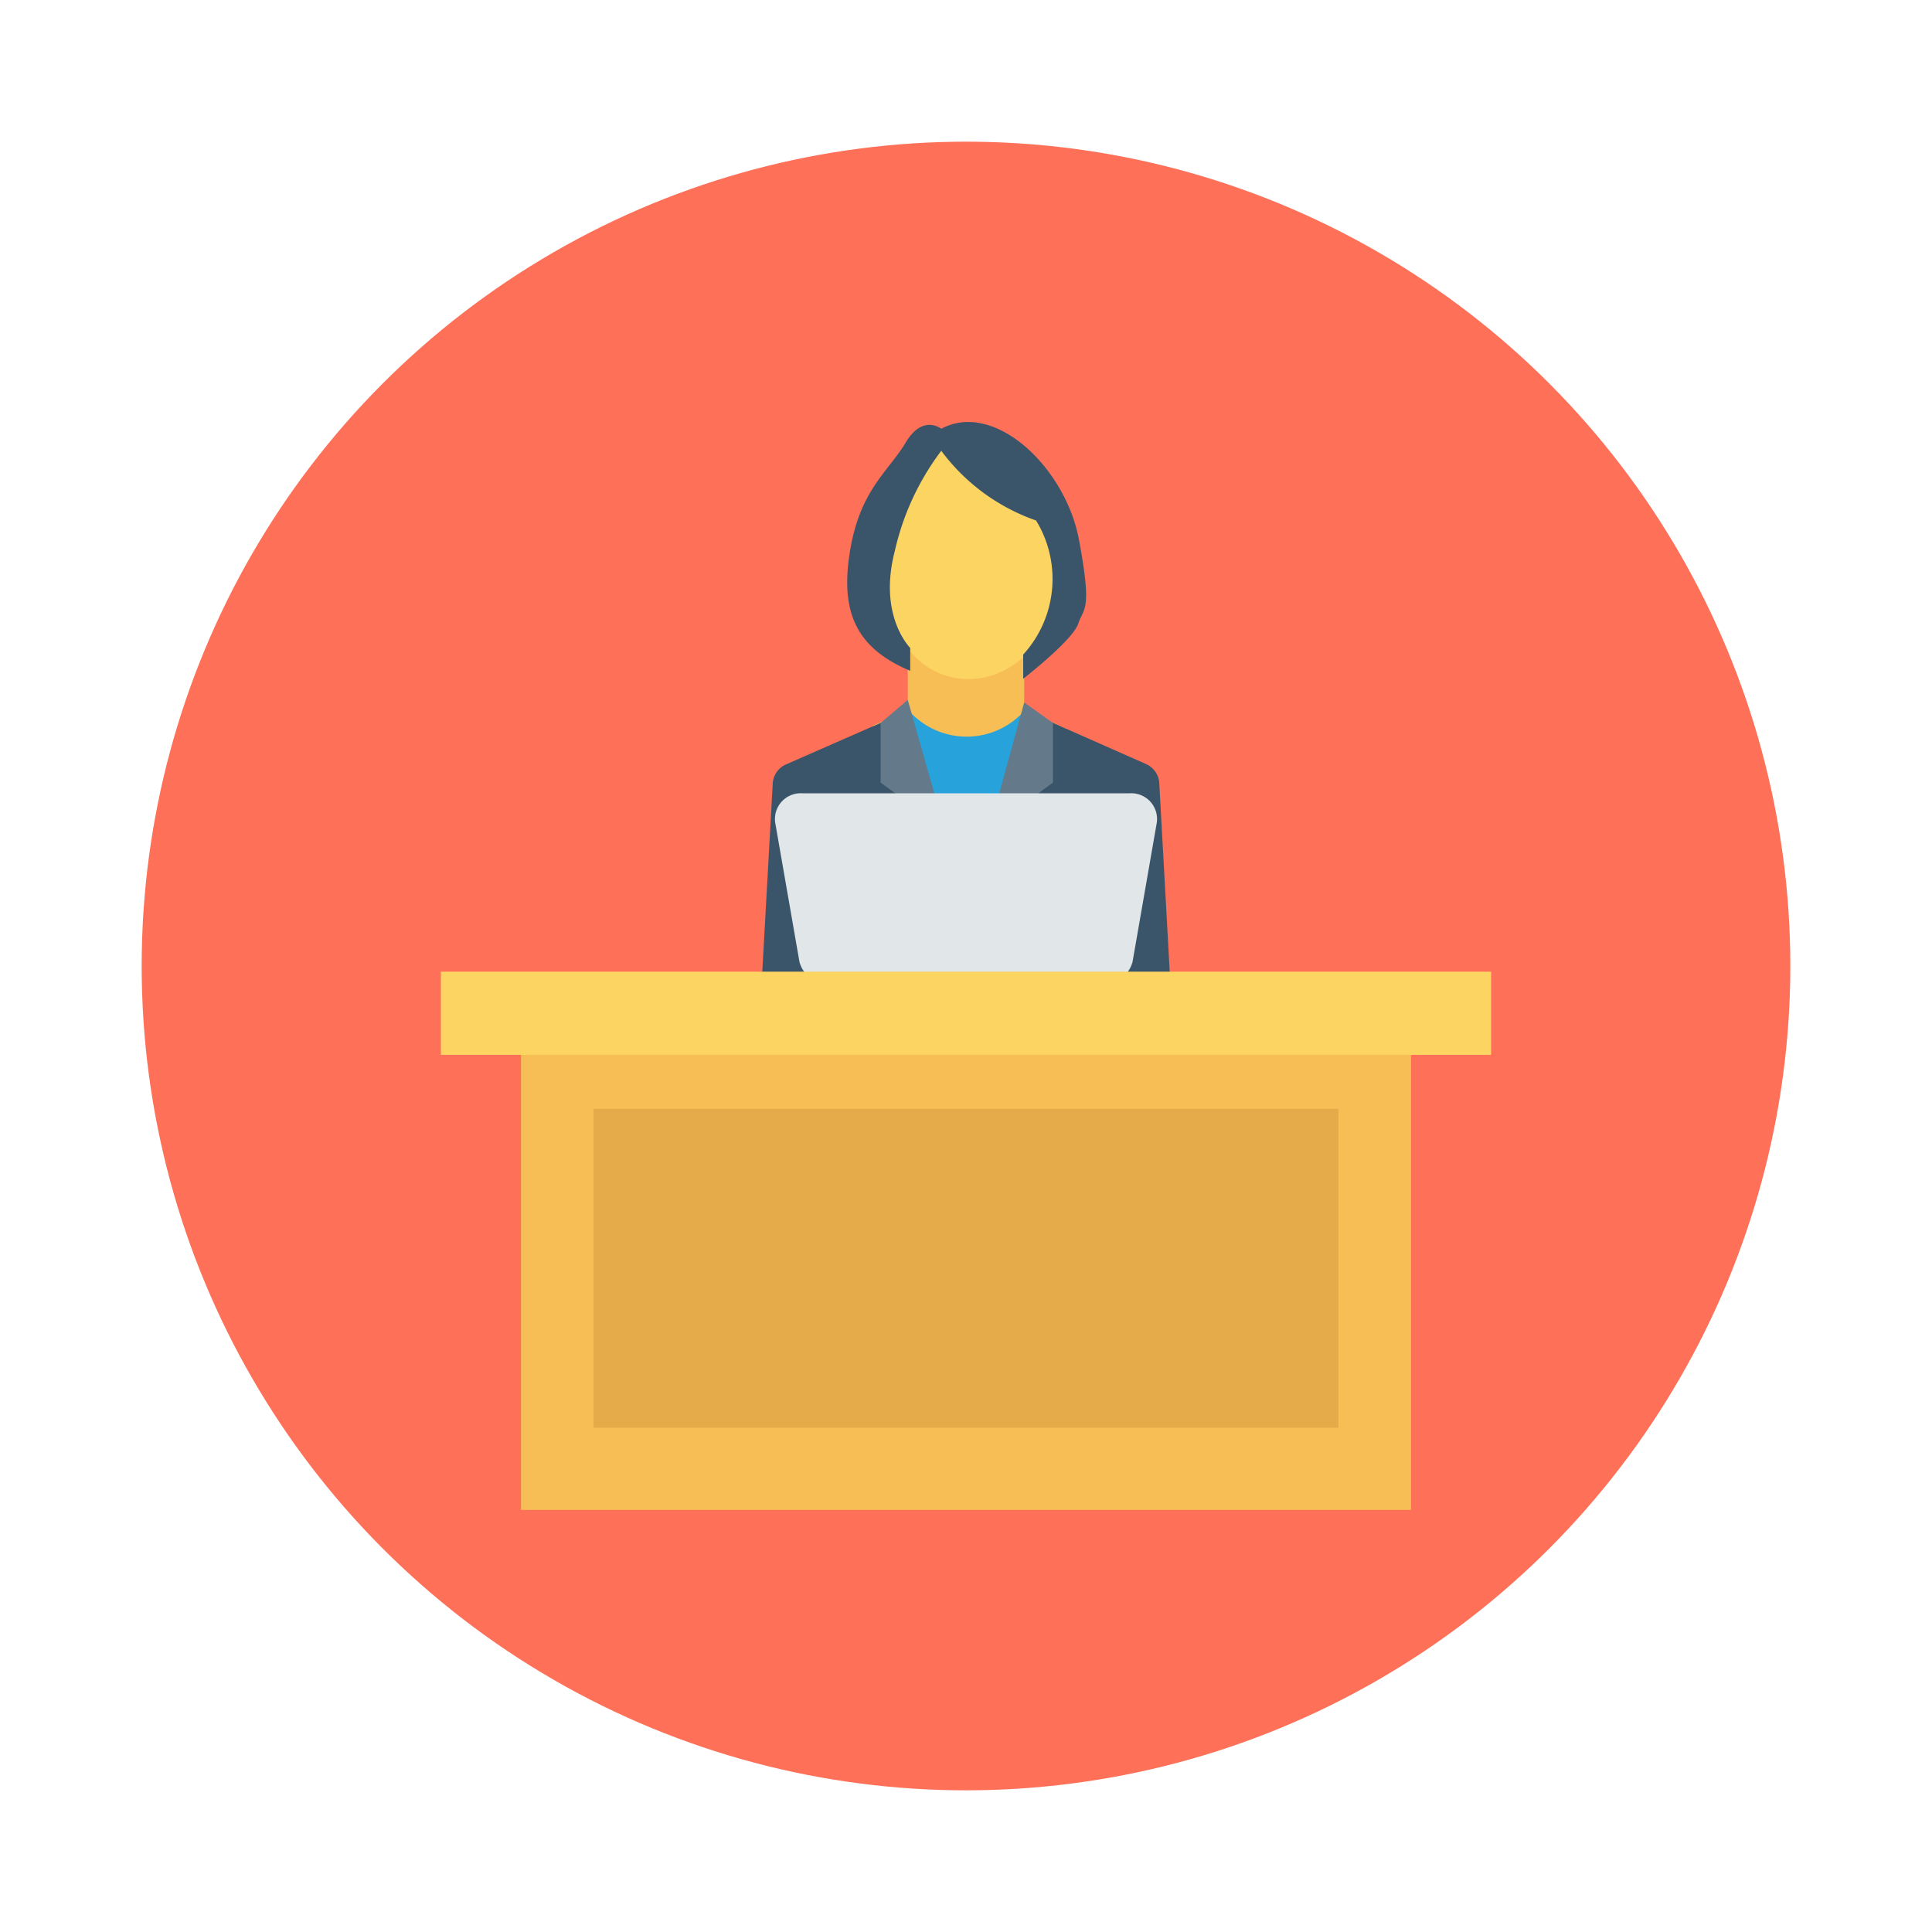 <svg id="Layer_1" height="512" viewBox="0 0 150 150" width="512" xmlns="http://www.w3.org/2000/svg" data-name="Layer 1"><circle cx="75" cy="75" fill="#fe7058" r="64"/><path d="m79.52 55.14v-5.6l-4.52 2.23-4.52-2.23v5.6l-2.71 1.2v14.27h15.01v-14.03z" fill="#f7be56"/><path d="m81 55.78-.62-.28-.81-.36a6 6 0 0 1 -8.94.11l-.11-.11-.54.24-.83.36v14.87h11.85z" fill="#27a2db"/><path d="m91 78.75h-32l1-18a1.73 1.73 0 0 1 1-1.39l9-3.95-.25.28 5.41 15 5.08-15.39.1.2 8.66 3.83a1.73 1.73 0 0 1 1 1.39z" fill="#3a556a"/><path d="m79.52 54.54-4.42 16.07 5.24-6.35-.18-2.33 1.59-1.17v-4.63z" fill="#64798a"/><path d="m70.48 54.34 4.62 16.27-5.32-6.35.19-2.33-1.6-1.17v-4.63z" fill="#64798a"/><path d="m81.65 48.32s-2.21 4.32-6.31 4.4-6.17-3.65-6.83-6.7a13.45 13.45 0 0 1 .88-7c.14-.14 1.81-3.49 2-3.62a19.67 19.67 0 0 1 2.24-1.28c.18 0 3.31 1.85 4.5 2.52s3.75 3.21 3.88 3.87 1 3.4 1 3.66-1.36 4.15-1.36 4.15z" fill="#fcd462"/><path d="m83.77 41.9c-1.06-5.64-6.57-10.83-10.69-8.61 0 0-1.43-1.17-2.77 1.08s-3.52 3.63-4.31 8.38.46 7.57 4.67 9.33v-.68-1.09c-.37-.4-2.42-2.86-1.19-7.56a20.29 20.29 0 0 1 3.6-7.75 15.53 15.53 0 0 0 7.36 5.41 8.7 8.7 0 0 1 -1 10.41v1.88c.31-.24 3.88-3.05 4.28-4.29s1.11-.87.05-6.51z" fill="#3a556a"/><path d="m85.57 76.43h-21.14a2.37 2.37 0 0 1 -2.36-1.75l-1.86-10.68a2 2 0 0 1 2.06-2.41h25.46a2 2 0 0 1 2.06 2.41l-1.86 10.68a2.37 2.37 0 0 1 -2.36 1.75z" fill="#e1e6e9"/><path d="m40.45 79.97h69.1v37.26h-69.1z" fill="#f7be56"/><path d="m34.23 75.44h81.54v6.46h-81.54z" fill="#fcd462"/><path d="m46.08 86.09h57.83v24.76h-57.83z" fill="#e5aa4a"/></svg>
